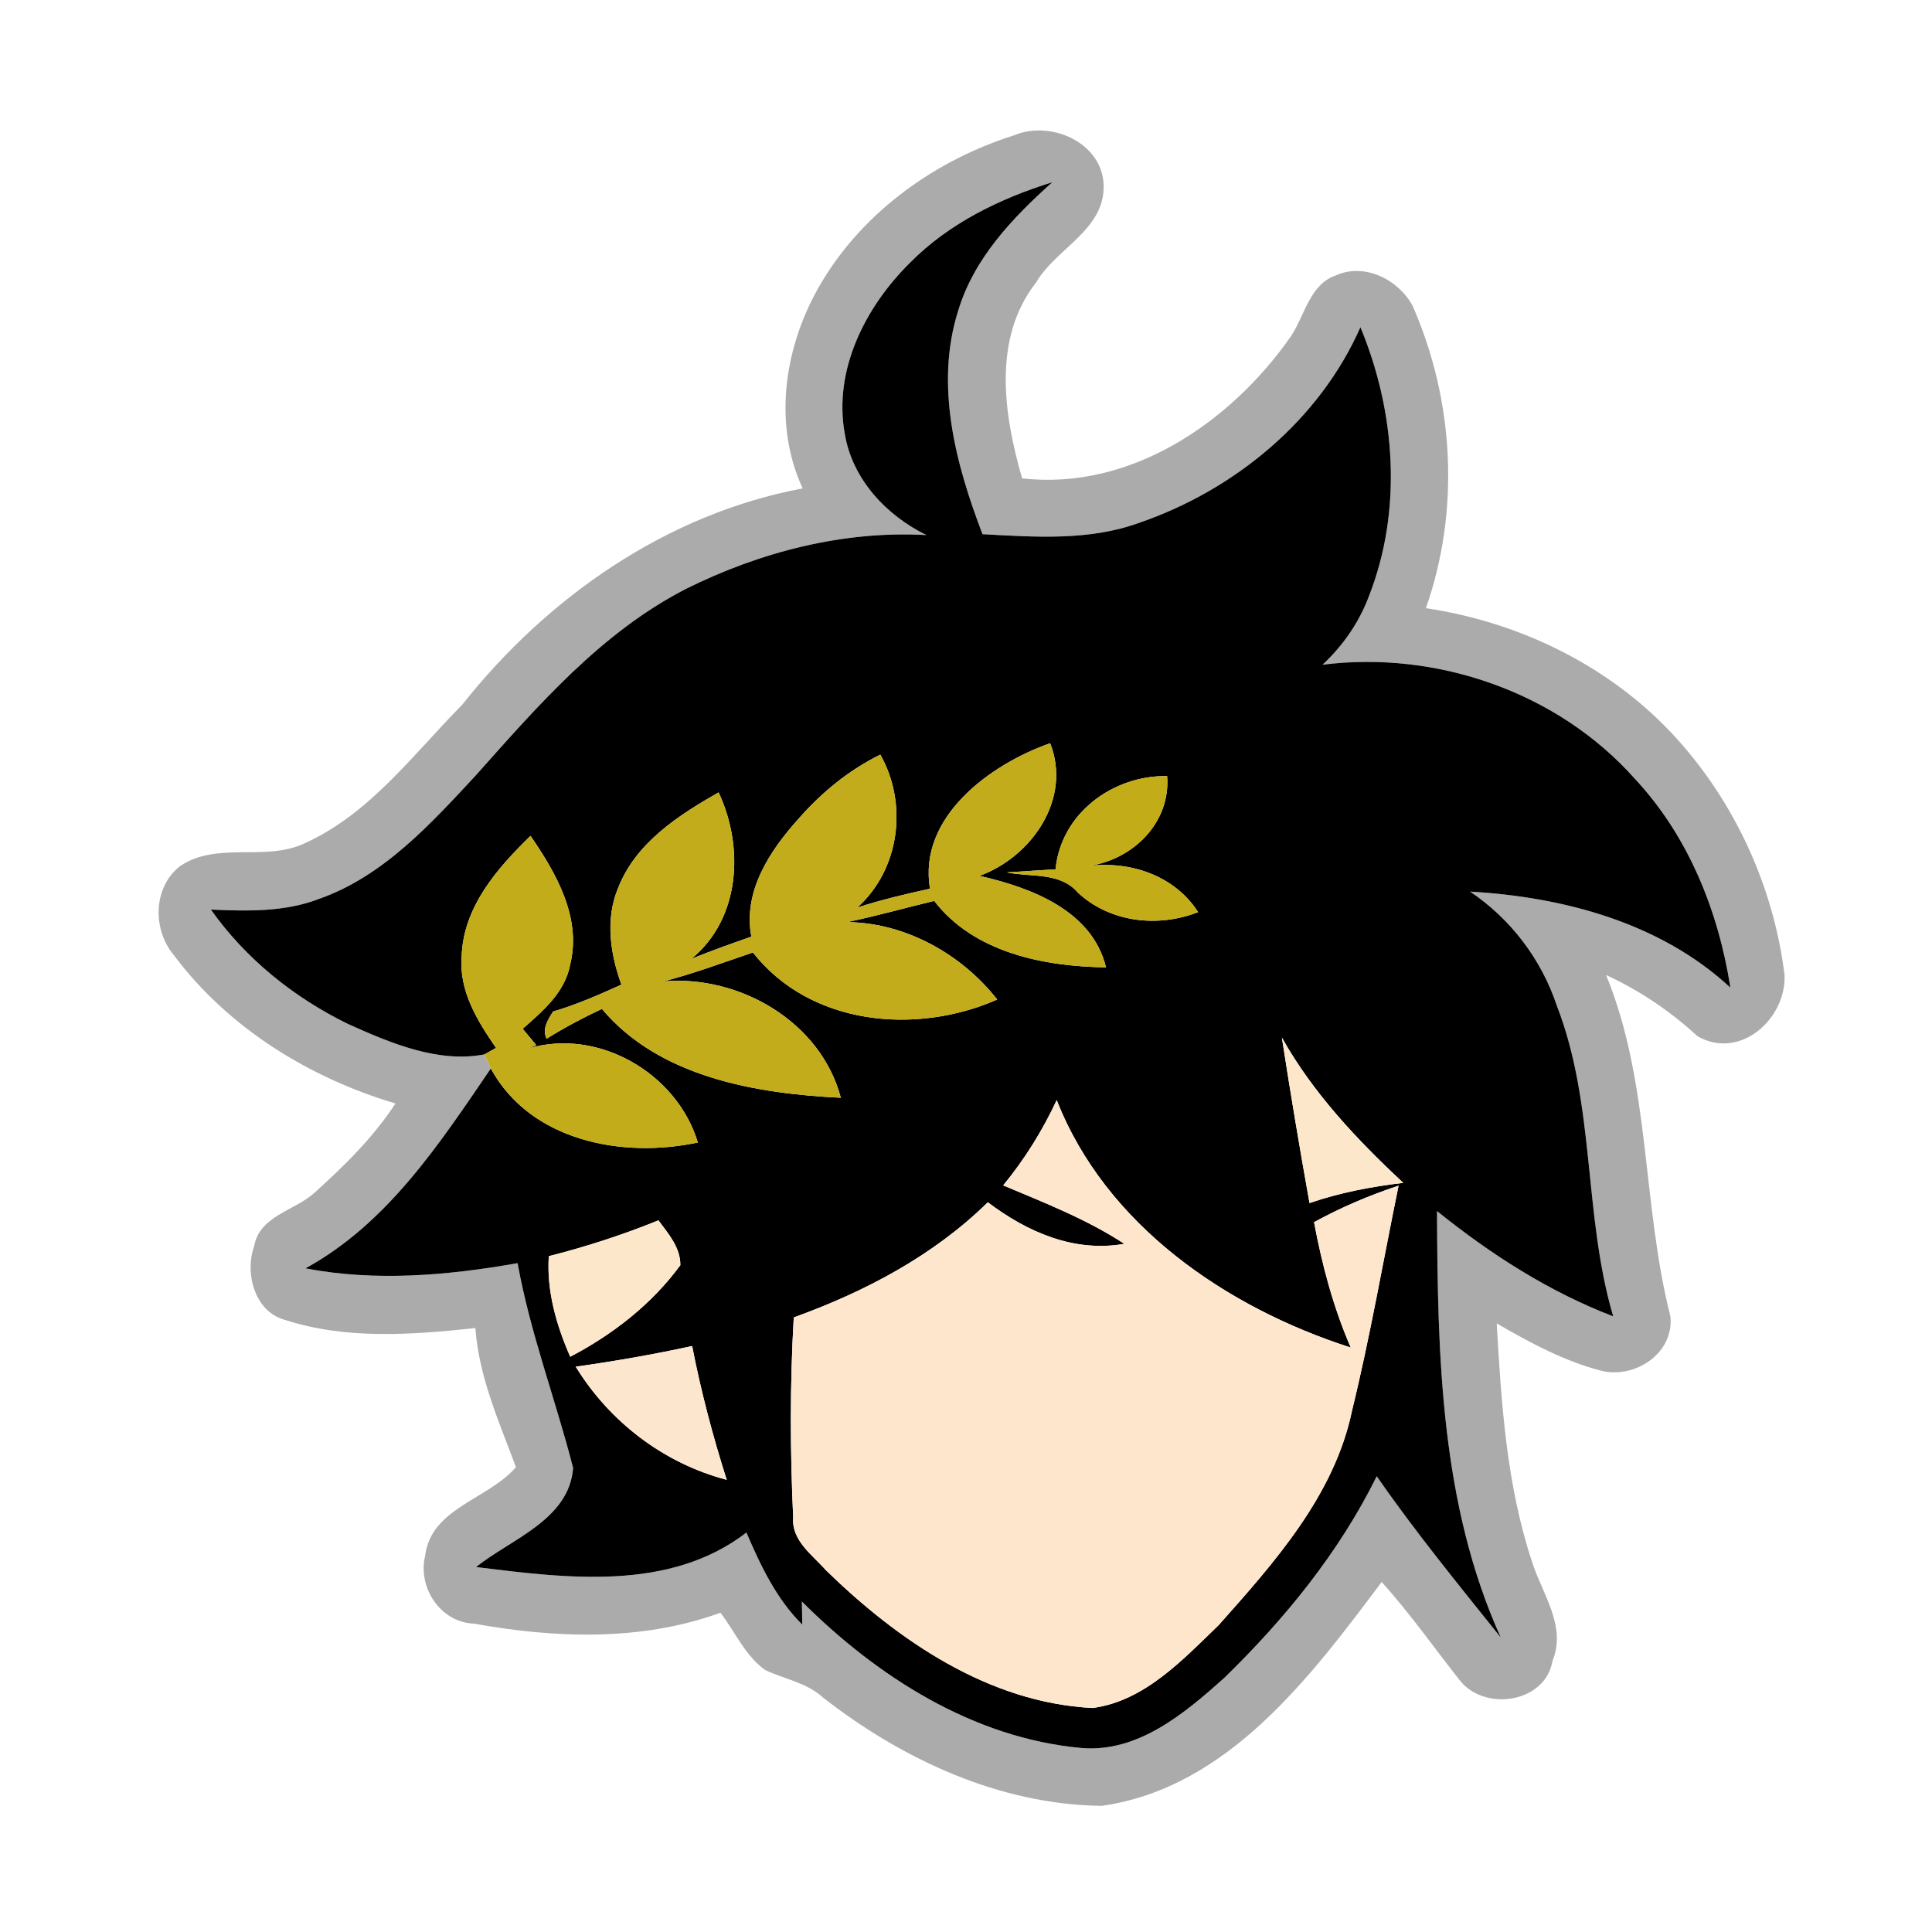 <?xml version="1.0" encoding="UTF-8" ?>
<!DOCTYPE svg PUBLIC "-//W3C//DTD SVG 1.1//EN" "http://www.w3.org/Graphics/SVG/1.1/DTD/svg11.dtd">
<svg width="200pt" height="200pt" viewBox="0 0 200 200" version="1.1" xmlns="http://www.w3.org/2000/svg">
<g id="#abababff">
<path fill="#ababab" opacity="1.00" d=" M 85.10 29.14 C 89.50 21.81 96.91 16.56 104.99 14.00 C 108.74 12.43 114.10 14.72 114.25 19.16 C 114.38 23.81 109.33 25.68 107.25 29.25 C 102.71 35.04 103.91 42.95 105.81 49.52 C 117.07 50.80 127.41 43.71 133.61 34.85 C 135.07 32.69 135.56 29.43 138.31 28.50 C 141.28 27.17 144.79 28.96 146.24 31.67 C 150.54 41.48 151.16 52.82 147.61 62.96 C 158.16 64.53 168.17 69.71 174.94 78.05 C 180.28 84.56 183.71 92.61 184.74 100.97 C 184.89 105.51 180.10 109.78 175.73 107.27 C 172.91 104.68 169.75 102.54 166.26 100.93 C 170.88 112.19 169.96 124.63 172.92 136.27 C 173.30 140.04 169.39 142.67 165.93 141.94 C 162.01 140.96 158.42 139.01 154.94 137.00 C 155.41 145.27 155.96 153.68 158.57 161.60 C 159.61 164.94 162.21 168.32 160.71 171.95 C 159.96 176.32 153.61 177.22 151.08 173.90 C 148.41 170.52 145.93 166.97 143.03 163.77 C 135.63 173.62 127.11 185.08 114.05 186.94 C 103.49 186.82 93.44 182.15 85.21 175.74 C 83.52 174.18 81.22 173.83 79.21 172.88 C 77.14 171.40 76.10 168.93 74.58 166.95 C 66.42 169.92 57.51 169.60 49.08 168.08 C 45.58 167.95 43.22 164.34 44.01 161.05 C 44.62 156.10 50.54 155.22 53.41 151.88 C 51.66 147.16 49.58 142.57 49.21 137.48 C 42.65 138.18 35.82 138.70 29.45 136.62 C 26.33 135.74 25.32 131.77 26.31 129.00 C 26.86 125.88 30.44 125.35 32.49 123.53 C 35.61 120.73 38.63 117.76 40.94 114.23 C 32.03 111.59 23.64 106.41 18.03 98.92 C 15.76 96.25 15.82 91.83 18.67 89.64 C 22.51 87.07 27.45 89.22 31.51 87.31 C 38.27 84.27 42.77 78.09 47.85 72.95 C 56.65 61.83 69.00 53.20 83.09 50.56 C 79.90 43.65 81.27 35.50 85.10 29.14 M 94.23 27.17 C 89.59 31.74 86.23 38.31 87.46 44.96 C 88.25 49.63 91.75 53.35 95.90 55.39 C 87.30 54.91 78.68 57.14 71.01 60.96 C 62.25 65.46 55.71 73.02 49.26 80.26 C 44.57 85.31 39.68 90.72 33.01 93.06 C 29.45 94.43 25.58 94.32 21.83 94.16 C 25.44 99.26 30.42 103.26 36.00 105.99 C 40.37 107.96 45.35 110.08 50.15 109.15 C 50.32 109.51 50.65 110.25 50.81 110.61 C 45.50 118.39 40.12 126.65 31.62 131.30 C 38.89 132.69 46.35 132.04 53.58 130.76 C 54.88 137.99 57.52 144.89 59.33 151.97 C 58.91 157.33 52.93 159.30 49.28 162.22 C 58.60 163.37 69.28 164.79 77.27 158.65 C 78.74 162.08 80.37 165.52 83.05 168.18 L 83.01 165.79 C 90.80 173.57 100.75 179.93 111.93 180.95 C 117.79 181.46 122.64 177.36 126.72 173.71 C 132.99 167.61 138.63 160.70 142.52 152.82 C 146.52 158.60 150.98 164.04 155.37 169.53 C 149.11 155.74 148.82 140.24 148.76 125.37 C 154.29 129.83 160.35 133.72 167.00 136.27 C 163.90 125.77 165.17 114.41 161.16 104.10 C 159.56 99.30 156.39 95.13 152.19 92.30 C 161.84 92.85 171.89 95.52 179.13 102.24 C 177.89 94.31 174.78 86.55 169.25 80.63 C 161.28 71.65 148.75 67.32 136.91 68.81 C 139.02 66.84 140.70 64.43 141.71 61.72 C 145.21 52.81 144.47 42.62 140.83 33.87 C 136.59 43.50 127.78 50.74 117.93 54.12 C 112.73 56.01 107.13 55.59 101.71 55.30 C 98.92 48.02 96.75 39.83 99.20 32.14 C 100.83 26.73 104.83 22.54 108.94 18.86 C 103.52 20.55 98.26 23.10 94.23 27.17 Z" />
</g>
<g id="#000000ff">
<path fill="#000000" opacity="1.00" d=" M 94.23 27.17 C 98.26 23.10 103.52 20.55 108.94 18.86 C 104.83 22.54 100.83 26.73 99.20 32.14 C 96.75 39.83 98.92 48.02 101.71 55.30 C 107.13 55.59 112.73 56.01 117.93 54.12 C 127.78 50.74 136.59 43.50 140.83 33.87 C 144.47 42.62 145.21 52.81 141.71 61.72 C 140.70 64.43 139.02 66.84 136.91 68.81 C 148.75 67.32 161.28 71.65 169.25 80.63 C 174.78 86.55 177.89 94.31 179.13 102.24 C 171.89 95.52 161.84 92.85 152.19 92.30 C 156.39 95.13 159.56 99.30 161.16 104.10 C 165.17 114.41 163.90 125.77 167.00 136.27 C 160.35 133.72 154.29 129.83 148.76 125.37 C 148.82 140.24 149.11 155.74 155.37 169.53 C 150.98 164.04 146.52 158.60 142.52 152.82 C 138.63 160.70 132.99 167.61 126.72 173.71 C 122.64 177.36 117.79 181.46 111.93 180.95 C 100.75 179.93 90.80 173.57 83.01 165.79 L 83.05 168.18 C 80.37 165.52 78.74 162.08 77.27 158.65 C 69.28 164.79 58.60 163.37 49.28 162.22 C 52.93 159.30 58.91 157.33 59.33 151.97 C 57.52 144.89 54.88 137.99 53.58 130.76 C 46.35 132.04 38.89 132.69 31.62 131.30 C 40.12 126.65 45.50 118.39 50.81 110.61 C 54.91 118.14 64.45 119.94 72.24 118.27 C 70.08 111.10 61.92 106.35 54.65 108.55 L 55.52 108.20 C 55.05 107.63 54.58 107.07 54.11 106.50 C 56.18 104.67 58.49 102.74 59.02 99.86 C 60.23 94.99 57.57 90.39 54.92 86.53 C 51.45 89.89 47.94 93.93 47.79 99.02 C 47.50 102.57 49.42 105.69 51.35 108.48 C 51.05 108.65 50.45 108.98 50.15 109.15 C 45.35 110.08 40.37 107.96 36.00 105.99 C 30.42 103.26 25.44 99.26 21.83 94.16 C 25.58 94.32 29.45 94.43 33.01 93.06 C 39.68 90.72 44.57 85.31 49.26 80.26 C 55.71 73.02 62.25 65.46 71.01 60.96 C 78.68 57.14 87.30 54.91 95.90 55.39 C 91.75 53.35 88.25 49.63 87.46 44.96 C 86.23 38.31 89.59 31.74 94.23 27.17 M 96.28 92.00 C 93.75 92.55 91.22 93.15 88.75 93.95 C 93.15 89.99 94.01 83.22 91.13 78.12 C 87.90 79.71 85.08 82.01 82.71 84.71 C 79.72 88.02 76.89 92.25 77.78 96.96 C 75.70 97.69 73.62 98.43 71.57 99.26 C 76.66 95.09 77.04 87.68 74.39 82.03 C 70.21 84.41 65.78 87.27 63.97 91.97 C 62.64 95.18 63.18 98.76 64.33 101.93 C 62.02 102.97 59.70 104.00 57.26 104.71 C 56.71 105.56 56.10 106.50 56.58 107.53 C 58.43 106.38 60.34 105.36 62.31 104.44 C 68.26 111.53 78.29 113.21 87.04 113.64 C 84.97 105.78 76.57 100.92 68.70 101.59 C 71.83 100.77 74.88 99.64 77.94 98.60 C 83.89 106.17 94.82 107.17 103.23 103.47 C 99.55 98.77 93.70 95.50 87.67 95.46 C 90.71 94.83 93.70 93.98 96.71 93.26 C 100.83 98.63 108.09 100.05 114.49 100.14 C 113.07 94.24 106.68 91.87 101.39 90.67 C 106.79 88.71 110.98 82.69 108.71 76.94 C 102.52 79.11 95.00 84.59 96.28 92.00 M 109.27 89.99 C 108.01 90.07 105.49 90.23 104.23 90.31 C 106.74 90.83 109.74 90.24 111.60 92.42 C 114.93 95.50 119.88 96.05 124.03 94.42 C 121.59 90.64 117.05 89.12 112.72 89.64 C 117.30 88.98 121.20 85.15 120.82 80.34 C 115.20 80.25 109.83 84.20 109.27 89.99 M 132.70 107.41 C 133.58 113.13 134.54 118.84 135.56 124.54 C 138.70 123.46 141.96 122.84 145.26 122.45 C 140.48 117.98 135.92 113.16 132.70 107.41 M 103.85 122.71 C 108.13 124.51 112.49 126.21 116.39 128.76 C 111.18 129.68 106.32 127.53 102.26 124.46 C 96.63 129.99 89.54 133.72 82.17 136.38 C 81.77 143.27 81.79 150.19 82.11 157.09 C 81.92 159.48 84.10 160.96 85.51 162.56 C 92.98 169.84 102.38 176.28 113.12 176.81 C 118.48 176.09 122.43 171.82 126.14 168.25 C 131.94 161.73 138.15 154.79 139.97 145.99 C 141.85 138.30 143.19 130.49 144.78 122.74 C 141.75 123.74 138.82 124.99 136.03 126.52 C 136.86 130.96 138.03 135.35 139.83 139.50 C 126.98 135.38 114.47 126.84 109.39 113.88 C 107.92 117.04 106.07 120.01 103.85 122.71 M 56.81 130.04 C 56.58 133.66 57.59 137.16 59.03 140.45 C 63.43 138.15 67.48 135.00 70.43 130.97 C 70.44 129.13 69.19 127.72 68.16 126.33 C 64.47 127.83 60.67 129.06 56.81 130.04 M 59.60 141.48 C 63.11 147.20 68.72 151.48 75.23 153.19 C 73.78 148.64 72.56 144.02 71.65 139.34 C 67.66 140.21 63.64 140.91 59.60 141.48 Z" />
</g>
<g id="#c2ac1bff">
<path fill="#c2ac1b" opacity="1.00" d=" M 96.28 92.00 C 95.00 84.59 102.52 79.11 108.71 76.94 C 110.98 82.69 106.79 88.71 101.39 90.67 C 106.68 91.87 113.07 94.24 114.49 100.14 C 108.09 100.05 100.83 98.63 96.71 93.26 C 93.70 93.98 90.71 94.83 87.67 95.46 C 93.70 95.50 99.55 98.77 103.23 103.47 C 94.82 107.17 83.89 106.17 77.94 98.60 C 74.88 99.64 71.83 100.77 68.70 101.59 C 76.57 100.92 84.97 105.78 87.04 113.64 C 78.29 113.21 68.26 111.53 62.31 104.44 C 60.34 105.36 58.43 106.38 56.58 107.53 C 56.10 106.50 56.71 105.56 57.26 104.71 C 59.70 104.00 62.02 102.97 64.33 101.93 C 63.18 98.76 62.64 95.18 63.97 91.97 C 65.78 87.27 70.21 84.41 74.39 82.03 C 77.04 87.68 76.66 95.09 71.57 99.26 C 73.62 98.43 75.70 97.69 77.78 96.96 C 76.89 92.25 79.72 88.02 82.71 84.71 C 85.08 82.01 87.90 79.71 91.13 78.12 C 94.01 83.22 93.15 89.99 88.75 93.95 C 91.22 93.15 93.75 92.55 96.28 92.00 Z" />
</g>
<g id="#c2ac17ff">
<path fill="#c2ac17" opacity="1.00" d=" M 109.27 89.99 C 109.83 84.20 115.20 80.25 120.82 80.34 C 121.20 85.15 117.30 88.98 112.72 89.64 C 117.05 89.12 121.59 90.64 124.03 94.42 C 119.88 96.05 114.93 95.50 111.60 92.42 C 109.74 90.24 106.74 90.83 104.23 90.31 C 105.49 90.23 108.01 90.07 109.27 89.99 Z" />
</g>
<g id="#c2ac1aff">
<path fill="#c2ac1a" opacity="1.00" d=" M 47.79 99.02 C 47.94 93.93 51.45 89.89 54.92 86.53 C 57.57 90.39 60.23 94.99 59.02 99.86 C 58.49 102.74 56.18 104.67 54.11 106.50 C 54.58 107.07 55.05 107.63 55.52 108.20 L 54.65 108.55 C 61.92 106.35 70.08 111.10 72.24 118.27 C 64.45 119.94 54.91 118.14 50.81 110.61 C 50.65 110.25 50.32 109.51 50.15 109.15 C 50.45 108.98 51.05 108.65 51.35 108.48 C 49.42 105.69 47.50 102.57 47.79 99.02 Z" />
</g>
<g id="#fce7cbff">
<path fill="#fce7cb" opacity="1.00" d=" M 132.70 107.41 C 135.92 113.16 140.48 117.98 145.26 122.45 C 141.96 122.84 138.70 123.46 135.56 124.54 C 134.54 118.84 133.58 113.13 132.70 107.41 Z" />
</g>
<g id="#fde6ccff">
<path fill="#fde6cc" opacity="1.00" d=" M 103.85 122.71 C 106.07 120.01 107.92 117.04 109.39 113.88 C 114.47 126.84 126.98 135.38 139.83 139.50 C 138.03 135.35 136.86 130.96 136.03 126.52 C 138.82 124.99 141.75 123.74 144.78 122.74 C 143.19 130.49 141.85 138.30 139.97 145.99 C 138.15 154.79 131.94 161.73 126.14 168.25 C 122.43 171.82 118.48 176.09 113.12 176.81 C 102.38 176.28 92.98 169.84 85.51 162.56 C 84.10 160.96 81.92 159.48 82.11 157.09 C 81.79 150.19 81.77 143.27 82.17 136.38 C 89.54 133.72 96.63 129.99 102.26 124.46 C 106.32 127.53 111.18 129.68 116.39 128.76 C 112.49 126.21 108.13 124.51 103.85 122.71 Z" />
</g>
<g id="#fde7cbff">
<path fill="#fde7cb" opacity="1.00" d=" M 56.81 130.04 C 60.67 129.06 64.47 127.83 68.16 126.33 C 69.19 127.72 70.44 129.13 70.43 130.97 C 67.48 135.00 63.43 138.15 59.03 140.45 C 57.59 137.16 56.58 133.66 56.81 130.04 Z" />
</g>
<g id="#fde6ceff">
<path fill="#fde6ce" opacity="1.00" d=" M 59.60 141.48 C 63.64 140.91 67.66 140.21 71.65 139.34 C 72.56 144.02 73.78 148.64 75.23 153.19 C 68.72 151.48 63.11 147.20 59.60 141.48 Z" />
</g>
</svg>
